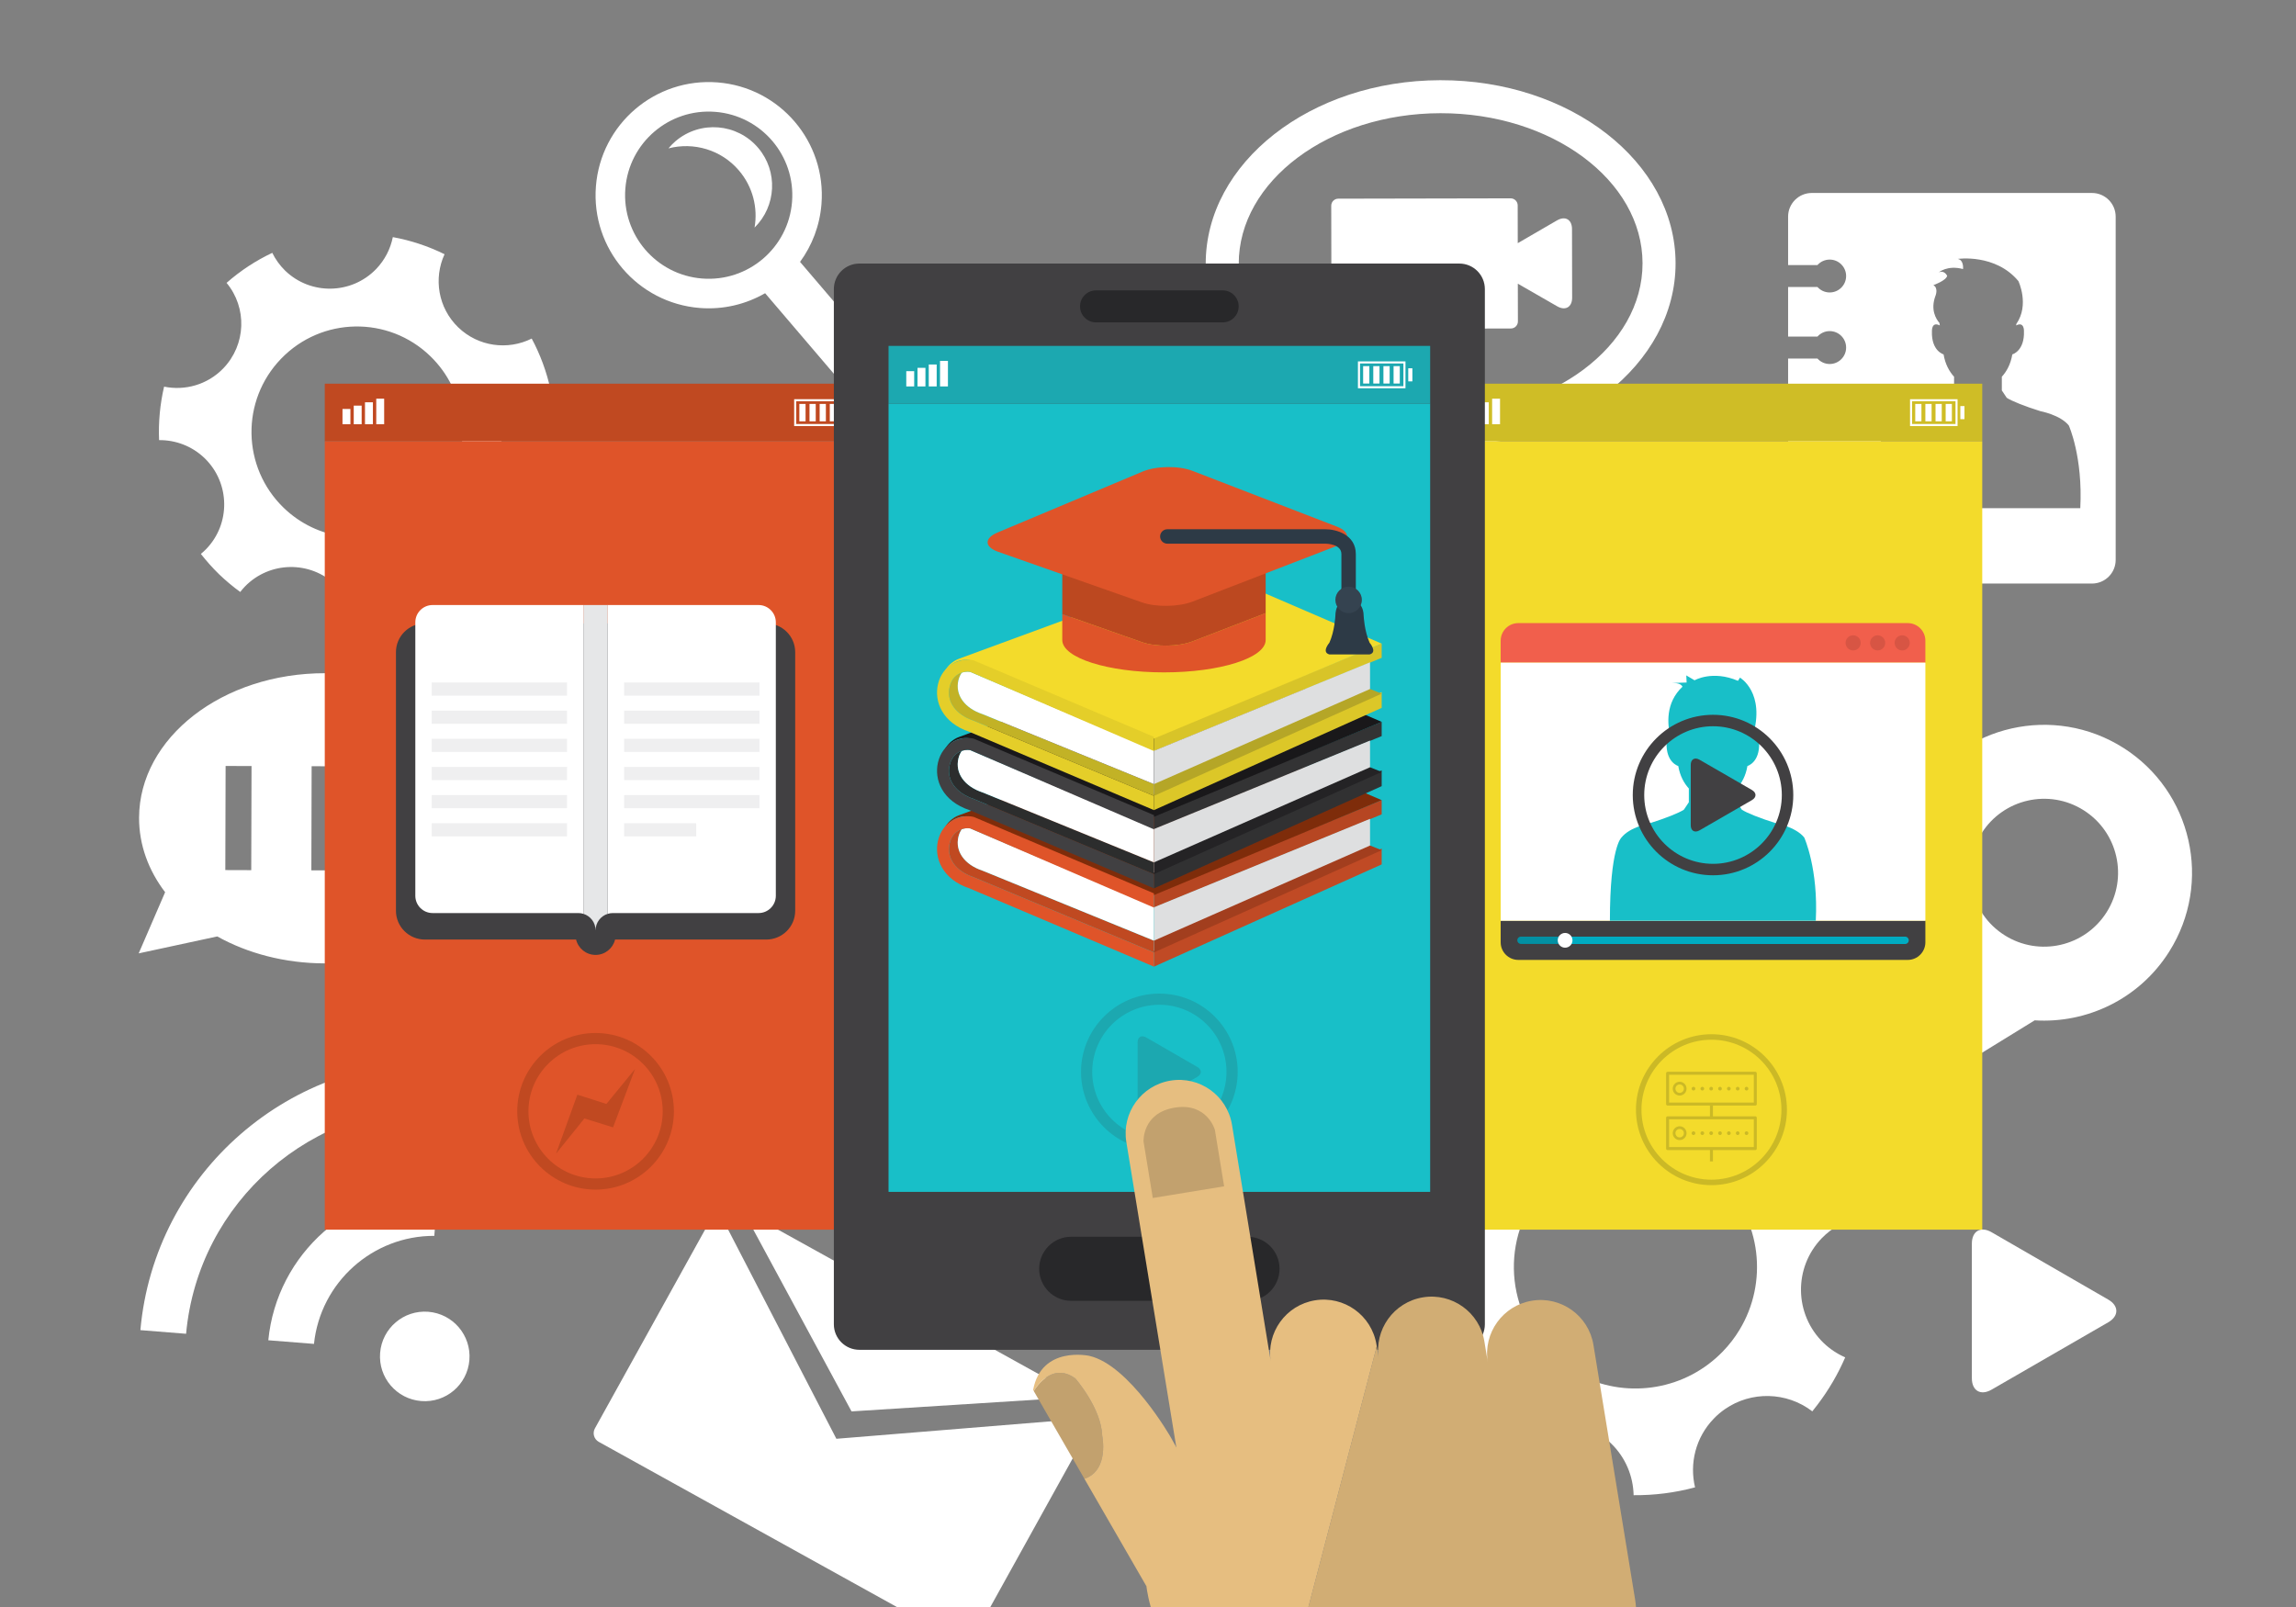 <?xml version="1.0" encoding="UTF-8" standalone="no"?>
<svg
   xmlns:dc="http://purl.org/dc/elements/1.1/"
   xmlns:cc="http://creativecommons.org/ns#"
   xmlns:rdf="http://www.w3.org/1999/02/22-rdf-syntax-ns#"
   xmlns:svg="http://www.w3.org/2000/svg"
   xmlns="http://www.w3.org/2000/svg"
   viewBox="0 0 1866.653 1306.667"
   height="1306.667"
   width="1866.653"
   xml:space="preserve"
   id="svg2"
   version="1.1"><rect x="0" y="0" width="1866.653" height="1306.667" fill="#808080" stroke="none"/><defs
     id="defs6" /><g
     transform="matrix(1.333,0,0,-1.333,0,1306.667)"
     id="g10"><g
       transform="scale(0.1)"
       id="g12"><path
         id="path14"
         style="fill:transparent;fill-opacity:1;fill-rule:nonzero;stroke:none"
         d="M 13999.9,0 H 0 V 9800 H 13999.9 V 0" /><path
         id="path16"
         style="fill:#ffffff;fill-opacity:1;fill-rule:nonzero;stroke:none"
         d="m 12226.3,4097.57 c -210.7,132.99 -273.5,411.52 -140.5,622.23 132.9,210.59 411.5,273.58 622.1,140.49 210.6,-132.89 273.6,-411.49 140.6,-622.07 -132.9,-210.71 -411.5,-273.64 -622.2,-140.65 z m 722.4,1144.23 c -421.3,265.92 -978.5,139.95 -1244.3,-281.27 -182.4,-288.91 -180.6,-641.88 -25.4,-920.81 l -105.1,-975.61 835.6,514.44 c 318.5,-20.1 638,129.95 820.4,418.91 266,421.23 140,978.29 -281.2,1244.34" /><path
         id="path18"
         style="fill:#ffffff;fill-opacity:1;fill-rule:nonzero;stroke:none"
         d="m 2581.96,4491.8 -158.02,0.34 1.73,635.02 158.09,-0.44 z m -524.92,1.46 -158.05,0.33 1.66,635.06 158.26,-0.51 z m -524.71,1.42 -158.12,0.51 1.8,634.95 158.12,-0.4 z m 452.05,1201.24 c -626.04,1.8 -1134.751,-392.94 -1136.173,-881.75 -0.402,-165.77 57.648,-321.22 158.903,-454.08 l -161.208,-373.07 479.278,103.33 c 184.6,-102.92 410.47,-163.69 654.24,-164.43 626.27,-1.69 1134.92,393.02 1136.24,881.84 1.45,488.94 -505.02,886.4 -1131.28,888.16" /><path
         id="path20"
         style="fill:#ffffff;fill-opacity:1;fill-rule:nonzero;stroke:none"
         d="m 8788.12,7277.66 c -264.54,-0.48 -517.02,61.4 -730.31,178.83 l -66.49,36.63 -297.02,-65.39 94.24,220.96 -71.75,93.35 c -105.53,137.31 -161.42,292.88 -161.72,450.56 -0.82,505.72 550.82,918.19 1229.72,919.35 679.01,1.22 1232.21,-409.08 1233.11,-914.88 0.9,-505.79 -550.78,-918.06 -1229.78,-919.41 z m -3.74,2035.57 c -791.11,-1.32 -1431.75,-503.21 -1430.67,-1121.04 0.45,-209.49 74.64,-405.42 203.4,-572.86 l -201.52,-472.36 605,133.13 c 234.08,-128.72 519.73,-204.27 827.9,-203.66 791.37,1.28 1432.01,503.21 1430.91,1120.97 -1.2,617.83 -643.54,1117.35 -1435.02,1115.82" /><path
         id="path22"
         style="fill:#ffffff;fill-opacity:1;fill-rule:nonzero;stroke:none"
         d="m 9496.14,8458.01 -239.32,-138.8 -0.35,230.56 c -0.06,23.59 -19.33,42.89 -42.96,42.89 l -1051.43,-2.07 c -23.67,0.03 -42.79,-19.26 -42.79,-42.89 l 1.32,-708.2 c 0,-23.57 19.16,-42.89 42.99,-42.8 l 1051.37,2.07 c 23.62,-0.1 42.78,19.19 42.82,42.8 l -0.51,230.44 239.85,-137.77 c 50.28,-29.06 91.55,-5.26 91.41,52.73 l -0.82,418.51 c -0.12,57.99 -41.29,81.72 -91.58,52.53" /><path
         id="path24"
         style="fill:#ffffff;fill-opacity:1;fill-rule:nonzero;stroke:none"
         d="M 6586.31,1281.56 4530.15,2420.95 c 234.93,-434.5 577.48,-1068.55 663.37,-1227.75 l 1392.79,88.36" /><path
         id="path26"
         style="fill:#ffffff;fill-opacity:1;fill-rule:nonzero;stroke:none"
         d="M 6040.23,0.23 6680.04,1154.8 5101.08,1026.16 4373.05,2433.19 3628.27,1089.37 c -15.94,-29.1 -5.5,-65.72 23.53,-81.86 L 5469.75,0.23 h 570.48" /><path
         id="path28"
         style="fill:#ffffff;fill-opacity:1;fill-rule:nonzero;stroke:none"
         d="m 4830.76,8571.81 c -22.18,-280.88 -267.82,-490.44 -548.52,-468.26 -280.9,22.21 -490.4,267.75 -468.22,548.55 22.21,280.74 267.62,490.33 548.52,468.09 280.7,-22.08 490.33,-267.62 468.22,-548.38 z m -1196.18,94.53 c -30.15,-380.02 253.54,-712.4 633.45,-742.48 144.35,-11.39 281.69,22.89 398.43,90.07 l 526.99,-617.43 c 101.09,-93.48 195.05,-15.42 195.05,-15.42 103.83,91.42 24.75,198.6 24.75,198.6 l -533.73,625.29 c 73.04,99.83 120.21,220.42 130.69,352.66 29.98,379.89 -253.71,712.23 -633.5,742.14 -379.92,29.98 -712.27,-253.64 -742.13,-633.43" /><path
         id="path30"
         style="fill:#ffffff;fill-opacity:1;fill-rule:nonzero;stroke:none"
         d="m 4623.88,8900.76 c -128.01,150.35 -353.65,168.46 -504,40.45 -15.87,-13.49 -29.9,-28.31 -42.82,-43.78 152.55,39.55 321.05,-7.28 430.03,-135.26 85.12,-99.93 115.74,-227.9 95.02,-347.84 132.68,130.25 144.22,342.65 21.77,486.43" /><path
         id="path32"
         style="fill:#ffffff;fill-opacity:1;fill-rule:nonzero;stroke:none"
         d="m 10507.5,1558.64 c -56.2,-58.05 -119.7,-104.89 -187.6,-140.69 -275.7,-145.07 -624.54,-105.22 -860.86,123.46 -294.25,284.88 -302.07,753.81 -17.49,1048.14 284.91,294.81 754.25,302.68 1048.55,17.77 253.8,-245.57 294.7,-628.37 118.5,-917.8 -28.1,-46.38 -61.8,-90.32 -101.1,-130.88 z m 603.9,691.34 c 63.2,65.08 141,107.02 222.9,126.18 -27.1,122.58 -70.7,242.08 -131.4,354.8 -166.7,-83.5 -374.7,-58.06 -516.7,79.07 -141.6,137.13 -174.1,344.25 -95.9,513.9 -116.1,57.27 -238.6,97.42 -363.6,120.27 -16.4,-81.72 -55.2,-159.75 -117.7,-224.83 -173.67,-179.1 -459.93,-184.12 -639.41,-10.74 -38.25,37.54 -68.1,79.59 -90.37,125.02 -114.06,-53.81 -222.25,-124.03 -321.26,-211.11 145.23,-174.9 137.95,-433.98 -23.43,-601.42 -111.45,-115.29 -269.43,-158.01 -415.86,-128.21 -28.72,-123.5 -40.5,-250.21 -35.2,-375.95 114.99,1.16 230.79,-40.91 320.2,-127.1 179.18,-173.61 184.23,-460.21 10.45,-639.32 -11.87,-12.27 -24.34,-23.25 -36.96,-33.57 39.28,-50.19 82.4,-98.43 128.79,-143.85 47.54,-45.37 96.57,-86.39 148.11,-123.831 9.97,12.863 20.59,25.531 32.25,37.731 174.06,179.59 459.92,184 639.64,10.859 89.25,-86.539 135.03,-200.918 137.59,-315.84 126.06,-1.039 252.06,14.801 374.66,47.883 -34.7,145.039 3,304.418 114.7,419.568 20.9,21.88 43.7,41.03 67.8,57.65 159.8,110.74 376.1,106.64 532.7,-13.63 11.2,13.63 21.9,27.53 32.5,41.64 68.4,90.16 124.4,186.53 168.1,287.61 -47.5,20.76 -92.4,50.19 -131.8,87.9 -179.8,173.58 -184.2,459.88 -10.8,639.32" /><path
         id="path34"
         style="fill:#ffffff;fill-opacity:1;fill-rule:nonzero;stroke:none"
         d="m 2639.5,6720.19 c -48.76,-50.36 -103.93,-91.02 -162.8,-122.08 -239.2,-125.84 -541.83,-91.28 -746.88,107.15 -255.27,247.13 -262.06,653.98 -15.16,909.32 247.17,255.81 654.35,262.63 909.72,15.46 220.21,-213.09 255.64,-545.19 102.78,-796.29 -24.35,-40.25 -53.58,-78.37 -87.66,-113.56 z m 523.9,599.78 c 54.9,56.49 122.32,92.88 193.39,109.49 -23.5,106.38 -61.38,210.01 -113.97,307.8 -144.63,-72.43 -325.12,-50.32 -448.31,68.63 -122.9,118.96 -151.04,298.68 -83.19,445.84 -100.78,49.72 -207.01,84.54 -315.49,104.37 -14.24,-70.93 -47.91,-138.61 -102.1,-195.04 -150.69,-155.41 -399.05,-159.78 -554.76,-9.36 -33.16,32.59 -59.07,69.04 -78.4,108.48 -98.94,-46.69 -192.81,-107.6 -278.73,-183.15 126.01,-151.78 119.7,-376.53 -20.31,-521.8 -96.71,-100.02 -233.77,-137.09 -360.8,-111.22 -24.917,-107.15 -35.128,-217.09 -30.55,-326.2 99.76,1.01 200.24,-35.48 277.82,-110.24 155.44,-150.66 159.81,-399.28 9.05,-554.69 -10.3,-10.65 -21.12,-20.18 -32.07,-29.13 34.07,-43.54 71.51,-85.39 111.76,-124.79 41.23,-39.37 83.76,-74.94 128.48,-107.42 8.65,11.12 17.88,22.14 27.98,32.72 151.03,155.82 399.04,159.61 554.96,9.43 77.41,-75.11 117.12,-174.33 119.36,-274.02 109.33,-0.92 218.71,12.82 325.09,41.54 -30.11,125.83 2.57,264.11 99.45,364.01 18.18,18.99 37.95,35.61 58.87,49.99 138.62,96.09 326.28,92.56 462.15,-11.81 9.66,11.81 18.96,23.88 28.18,36.15 59.37,78.19 107.9,161.82 145.84,249.5 -41.23,18.01 -80.13,43.54 -114.3,76.27 -155.99,150.59 -159.82,399.01 -9.4,554.65" /><path
         id="path36"
         style="fill:#ffffff;fill-opacity:1;fill-rule:nonzero;stroke:none"
         d="m 1636.43,1627.14 278.54,-22.18 c 39.36,376.5 359.26,660.52 733.86,659 l 22.14,279.54 c -528.34,12.65 -982.93,-386.29 -1034.54,-916.36" /><path
         id="path38"
         style="fill:#ffffff;fill-opacity:1;fill-rule:nonzero;stroke:none"
         d="m 856.176,1688.92 278.804,-22.25 c 73.78,806.82 770.76,1412.63 1575.77,1378.28 l 21.94,279.08 C 1774.1,3370.52 942.07,2649.16 856.176,1688.92" /><path
         id="path40"
         style="fill:#ffffff;fill-opacity:1;fill-rule:nonzero;stroke:none"
         d="m 2612.21,1800.89 c 150.35,-12.07 262.52,-143.51 250.69,-293.97 -11.9,-150.38 -143.37,-262.65 -293.83,-250.58 -150.39,11.93 -262.59,143.33 -250.72,293.72 11.97,150.35 143.5,262.73 293.86,250.83" /><path
         id="path42"
         style="fill:#ffffff;fill-opacity:1;fill-rule:nonzero;stroke:none"
         d="m 12687.7,6702.79 v -0.24 h -1248.2 v 0.24 c 0,446.24 69.9,504.06 69.9,504.06 50.8,64.53 173.9,87.69 173.9,87.69 92.5,28.89 176.3,62.13 204.8,81.55 l 29.9,44.86 v 83.35 0 c -29.1,32.12 -53.9,76.2 -64,136.45 0,0 -75.4,20.29 -71.1,141.91 0,0 -2.8,60.81 48,34.69 0,0 -1,5.53 -2.3,15.16 -22.7,26.62 -54.3,81.69 -25.1,162.87 0,0 21.6,48.49 -11.7,67.82 0,0 77.5,27.2 84,56.63 0,0 -16.8,37.53 -51.6,20.72 0,0 51.6,46.48 148.4,20.71 0,0 6.3,55.48 -32.3,61.86 0,0 229.6,33.63 370.1,-135.41 0,0 68.6,-144.25 -12.6,-261.1 -0.9,-5.87 -1.5,-9.26 -1.5,-9.26 50.8,26.12 47.8,-34.69 47.8,-34.69 4.4,-121.62 -70.9,-141.91 -70.9,-141.91 -10.1,-60.25 -34.9,-104.33 -64.1,-136.45 h 0.1 v -83.35 l 29.8,-44.86 c 28.5,-19.42 112.4,-52.66 204.9,-81.55 0,0 123.1,-23.16 173.9,-87.69 0,0 86.2,-190.5 69.9,-504.06 z m 71.4,1922.56 H 11050 c -79.6,0 -144.3,-64.63 -144.3,-144.52 v -295.25 h 179 c 18.4,20.47 44.9,33.46 74.6,33.46 55.4,0 100.3,-44.92 100.3,-100.3 0,-55.23 -44.9,-100.23 -100.3,-100.23 -29.7,0 -56.2,12.88 -74.6,33.5 h -179 v -302.68 h 179 c 18.4,20.42 44.9,33.47 74.6,33.47 55.4,0 100.3,-44.93 100.3,-100.47 0,-55.34 -44.9,-100.24 -100.3,-100.24 -29.7,0 -56.2,12.89 -74.6,33.4 h -179 v -302.5 h 179 c 18.4,20.45 44.9,33.36 74.6,33.36 55.4,0 100.3,-44.83 100.3,-100.33 0,-55.41 -44.9,-100.24 -100.3,-100.24 -29.7,0 -56.2,12.98 -74.6,33.4 h -179 v -302.54 h 179 c 18.4,20.35 44.9,33.37 74.6,33.37 55.4,0 100.3,-44.96 100.3,-100.23 0,-55.52 -44.9,-100.44 -100.3,-100.44 -29.7,0 -56.2,13.01 -74.6,33.5 h -179 V 6387.2 c 0,-79.69 64.7,-144.32 144.3,-144.32 h 1709.1 c 79.8,0 144.5,64.63 144.5,144.32 v 2093.63 c 0,79.89 -64.7,144.52 -144.5,144.52" /><path
         id="path44"
         style="fill:#c04921;fill-opacity:1;fill-rule:nonzero;stroke:none"
         d="M 5284.09,7462.02 H 1980.78 v -351.84 h 3303.31 v 351.84" /><path
         id="path46"
         style="fill:#df5429;fill-opacity:1;fill-rule:nonzero;stroke:none"
         d="M 1980.78,7110.18 V 2301.77 H 5284.09 V 7110.18 H 1980.78" /><path
         id="path48"
         style="fill:#ffffff;fill-opacity:1;fill-rule:nonzero;stroke:none"
         d="m 2343,7214.72 h -48.22 v 155.81 H 2343 v -155.81" /><path
         id="path50"
         style="fill:#ffffff;fill-opacity:1;fill-rule:nonzero;stroke:none"
         d="m 2274.33,7214.72 h -48.22 v 133.81 h 48.22 v -133.81" /><path
         id="path52"
         style="fill:#ffffff;fill-opacity:1;fill-rule:nonzero;stroke:none"
         d="m 2205.73,7214.72 h -48.25 v 113.46 h 48.25 v -113.46" /><path
         id="path54"
         style="fill:#ffffff;fill-opacity:1;fill-rule:nonzero;stroke:none"
         d="m 2137.14,7214.72 h -48.26 v 93.12 h 48.26 v -93.12" /><path
         id="path56"
         style="fill:#ffffff;fill-opacity:1;fill-rule:nonzero;stroke:none"
         d="m 4856.29,7216.11 h 264.7 v 138.75 h -264.7 z m 277.31,-12.55 h -289.99 v 163.92 h 289.99 v -163.92" /><path
         id="path58"
         style="fill:#ffffff;fill-opacity:1;fill-rule:nonzero;stroke:none"
         d="m 5175.65,7245.58 h -25.23 v 79.88 h 25.23 v -79.88" /><path
         id="path60"
         style="fill:#ffffff;fill-opacity:1;fill-rule:nonzero;stroke:none"
         d="m 4913.23,7232.45 h -37.92 v 106.1 h 37.92 v -106.1" /><path
         id="path62"
         style="fill:#ffffff;fill-opacity:1;fill-rule:nonzero;stroke:none"
         d="m 4975.18,7232.45 h -37.98 v 106.1 h 37.98 v -106.1" /><path
         id="path64"
         style="fill:#ffffff;fill-opacity:1;fill-rule:nonzero;stroke:none"
         d="m 5037.03,7232.45 h -37.91 v 106.1 h 37.91 v -106.1" /><path
         id="path66"
         style="fill:#ffffff;fill-opacity:1;fill-rule:nonzero;stroke:none"
         d="m 5098.88,7232.45 h -37.91 v 106.1 h 37.91 v -106.1" /><path
         id="path68"
         style="fill:#c04921;fill-opacity:1;fill-rule:nonzero;stroke:none"
         d="m 3632.47,3433.18 c -225.8,0 -409.49,-183.72 -409.49,-409.49 0,-225.76 183.69,-409.49 409.49,-409.49 225.77,0 409.42,183.73 409.42,409.49 0,225.77 -183.65,409.49 -409.42,409.49 z m 0,-887.16 c -263.48,0 -477.78,214.27 -477.78,477.67 0,263.48 214.3,477.72 477.78,477.72 263.34,0 477.71,-214.24 477.71,-477.72 0,-263.4 -214.37,-477.67 -477.71,-477.67" /><path
         id="path70"
         style="fill:#c04921;fill-opacity:1;fill-rule:nonzero;stroke:none"
         d="m 3391.45,2765.63 129.93,359.59 177.12,-56.56 174.76,213.46 -134.14,-356.36 -174.81,54.26 -172.86,-214.39" /><path
         id="path72"
         style="fill:#414042;fill-opacity:1;fill-rule:nonzero;stroke:none"
         d="M 4673.18,5999.85 H 2591.66 c -97.56,0 -176.7,-78.54 -176.7,-175.31 V 4246.67 c 0,-96.78 79.14,-175.31 176.7,-175.31 h 921.92 c 12.92,-53.72 61.14,-93.72 118.86,-93.72 57.71,0 105.96,40 118.85,93.72 h 921.89 c 97.63,0 176.74,78.53 176.74,175.31 v 1577.87 c 0,96.77 -79.11,175.31 -176.74,175.31" /><path
         id="path74"
         style="fill:#ffffff;fill-opacity:1;fill-rule:nonzero;stroke:none"
         d="m 2638.42,6111.88 c -58.19,0 -105.36,-47.16 -105.36,-105.38 V 4338.32 c 0,-58.15 47.17,-105.35 105.36,-105.35 h 888.66 c 10.82,0 21.26,-1.62 31.06,-4.68 v 1883.59 h -919.72" /><path
         id="path76"
         style="fill:#ffffff;fill-opacity:1;fill-rule:nonzero;stroke:none"
         d="M 4626.48,6111.88 H 3706.7 V 4228.29 c 9.87,3.06 20.28,4.68 31.13,4.68 h 888.65 c 58.16,0 105.33,47.2 105.33,105.35 V 6006.5 c 0,58.22 -47.17,105.38 -105.33,105.38" /><path
         id="path78"
         style="fill:#e6e7e8;fill-opacity:1;fill-rule:nonzero;stroke:none"
         d="M 3558.14,6111.88 V 4228.29 c 43.07,-13.29 74.3,-53.31 74.3,-100.71 0,47.4 31.26,87.42 74.26,100.71 v 1883.59 h -148.56" /><path
         id="path80"
         style="fill:#efeff0;fill-opacity:1;fill-rule:nonzero;stroke:none"
         d="m 3458.38,5559.06 h -825.49 v 80.33 h 825.49 v -80.33" /><path
         id="path82"
         style="fill:#efeff0;fill-opacity:1;fill-rule:nonzero;stroke:none"
         d="m 3458.38,5387.41 h -825.49 v 80.33 h 825.49 v -80.33" /><path
         id="path84"
         style="fill:#efeff0;fill-opacity:1;fill-rule:nonzero;stroke:none"
         d="m 3458.38,5215.73 h -825.49 v 80.36 h 825.49 v -80.36" /><path
         id="path86"
         style="fill:#efeff0;fill-opacity:1;fill-rule:nonzero;stroke:none"
         d="m 3458.38,5044.08 h -825.49 v 80.29 h 825.49 v -80.29" /><path
         id="path88"
         style="fill:#efeff0;fill-opacity:1;fill-rule:nonzero;stroke:none"
         d="m 3458.38,4872.39 h -825.49 v 80.34 h 825.49 v -80.34" /><path
         id="path90"
         style="fill:#efeff0;fill-opacity:1;fill-rule:nonzero;stroke:none"
         d="m 3458.38,4700.71 h -825.49 v 80.36 h 825.49 v -80.36" /><path
         id="path92"
         style="fill:#efeff0;fill-opacity:1;fill-rule:nonzero;stroke:none"
         d="m 4632.02,5559.06 h -825.46 v 80.33 h 825.46 v -80.33" /><path
         id="path94"
         style="fill:#efeff0;fill-opacity:1;fill-rule:nonzero;stroke:none"
         d="m 4632.02,5387.41 h -825.46 v 80.33 h 825.46 v -80.33" /><path
         id="path96"
         style="fill:#efeff0;fill-opacity:1;fill-rule:nonzero;stroke:none"
         d="m 4632.02,5215.73 h -825.46 v 80.36 h 825.46 v -80.36" /><path
         id="path98"
         style="fill:#efeff0;fill-opacity:1;fill-rule:nonzero;stroke:none"
         d="m 4632.02,5044.08 h -825.46 v 80.29 h 825.46 v -80.29" /><path
         id="path100"
         style="fill:#efeff0;fill-opacity:1;fill-rule:nonzero;stroke:none"
         d="m 4632.02,4872.39 h -825.46 v 80.34 h 825.46 v -80.34" /><path
         id="path102"
         style="fill:#efeff0;fill-opacity:1;fill-rule:nonzero;stroke:none"
         d="m 4246.06,4700.71 h -439.5 v 80.36 h 439.5 v -80.36" /><path
         id="path104"
         style="fill:#ffffff;fill-opacity:1;fill-rule:nonzero;stroke:none"
         d="m 12026.5,2216.78 c 0,76.37 54,107.57 120.1,69.38 l 711.5,-410.85 c 66.1,-38.1 66.1,-100.56 0,-138.75 l -711.5,-410.78 c -66.1,-38.11 -120.1,-6.84 -120.1,69.39 v 821.61" /><path
         id="path106"
         style="fill:#cfbd26;fill-opacity:1;fill-rule:nonzero;stroke:none"
         d="M 12089.8,7462.02 H 8786.52 v -351.84 h 3303.28 v 351.84" /><path
         id="path108"
         style="fill:#f3db2b;fill-opacity:1;fill-rule:nonzero;stroke:none"
         d="M 8786.52,7110.18 V 2301.77 H 12089.8 V 7110.18 H 8786.52" /><path
         id="path110"
         style="fill:#ffffff;fill-opacity:1;fill-rule:nonzero;stroke:none"
         d="m 9148.74,7214.72 h -48.21 v 155.81 h 48.21 v -155.81" /><path
         id="path112"
         style="fill:#ffffff;fill-opacity:1;fill-rule:nonzero;stroke:none"
         d="m 9080.07,7214.72 h -48.21 v 133.81 h 48.21 v -133.81" /><path
         id="path114"
         style="fill:#ffffff;fill-opacity:1;fill-rule:nonzero;stroke:none"
         d="m 9011.47,7214.72 h -48.26 v 113.46 h 48.26 v -113.46" /><path
         id="path116"
         style="fill:#ffffff;fill-opacity:1;fill-rule:nonzero;stroke:none"
         d="m 8942.87,7214.72 h -48.24 v 93.12 h 48.24 v -93.12" /><path
         id="path118"
         style="fill:#ffffff;fill-opacity:1;fill-rule:nonzero;stroke:none"
         d="m 11662,7216.11 h 264.7 v 138.75 H 11662 Z m 277.3,-12.55 h -289.9 v 163.92 h 289.9 v -163.92" /><path
         id="path120"
         style="fill:#ffffff;fill-opacity:1;fill-rule:nonzero;stroke:none"
         d="m 11981.4,7245.58 h -25.2 v 79.88 h 25.2 v -79.88" /><path
         id="path122"
         style="fill:#ffffff;fill-opacity:1;fill-rule:nonzero;stroke:none"
         d="m 11719,7232.45 h -37.9 v 106.1 h 37.9 v -106.1" /><path
         id="path124"
         style="fill:#ffffff;fill-opacity:1;fill-rule:nonzero;stroke:none"
         d="m 11780.9,7232.45 h -38 v 106.1 h 38 v -106.1" /><path
         id="path126"
         style="fill:#ffffff;fill-opacity:1;fill-rule:nonzero;stroke:none"
         d="m 11842.8,7232.45 h -37.9 v 106.1 h 37.9 v -106.1" /><path
         id="path128"
         style="fill:#ffffff;fill-opacity:1;fill-rule:nonzero;stroke:none"
         d="m 11904.6,7232.45 h -37.9 v 106.1 h 37.9 v -106.1" /><path
         id="path130"
         style="fill:#cbb926;fill-opacity:1;fill-rule:nonzero;stroke:none"
         d="m 10438.2,3460.38 c -235.3,0 -426.8,-191.49 -426.8,-426.85 0,-235.37 191.5,-426.86 426.8,-426.86 235.3,0 426.8,191.49 426.8,426.86 0,235.36 -191.5,426.85 -426.8,426.85 z m 0,-887.18 c -253.9,0 -460.42,206.52 -460.42,460.33 0,253.84 206.52,460.36 460.42,460.36 253.9,0 460.4,-206.52 460.4,-460.36 0,-253.81 -206.5,-460.33 -460.4,-460.33" /><path
         id="path132"
         style="fill:#cbb926;fill-opacity:1;fill-rule:nonzero;stroke:none"
         d="m 10429,2797.82 v -79.69 h 18.3 v 79.69 h -18.3" /><path
         id="path134"
         style="fill:#cbb926;fill-opacity:1;fill-rule:nonzero;stroke:none"
         d="m 10429,3061.77 v -75.88 h 18.3 v 75.88 h -18.3" /><path
         id="path136"
         style="fill:#cbb926;fill-opacity:1;fill-rule:nonzero;stroke:none"
         d="m 10179.7,3077.1 h 517 v 169.47 h -517 z m 526.1,-18.27 h -535.2 c -4.9,0 -9.1,4.06 -9.1,9.11 v 187.69 c 0,4.99 4.2,9.16 9.1,9.16 h 535.2 c 4.9,0 9,-4.17 9,-9.16 v -187.69 c 0,-5.05 -4.1,-9.11 -9,-9.11" /><path
         id="path138"
         style="fill:#cbb926;fill-opacity:1;fill-rule:nonzero;stroke:none"
         d="m 10179.7,2805.49 h 517 v 169.55 h -517 z m 526.1,-18.18 h -535.2 c -4.9,0 -9.1,4.08 -9.1,9.03 v 187.71 c 0,5.13 4.2,9.15 9.1,9.15 h 535.2 c 4.9,0 9,-4.02 9,-9.15 v -187.71 c 0,-4.95 -4.1,-9.03 -9,-9.03" /><path
         id="path140"
         style="fill:#cbb926;fill-opacity:1;fill-rule:nonzero;stroke:none"
         d="m 10339.9,3161.81 c 0,-6.24 -4.9,-11.33 -11.2,-11.33 -6.4,0 -11.4,5.09 -11.4,11.33 0,6.24 5,11.35 11.4,11.35 6.3,0 11.2,-5.11 11.2,-11.35" /><path
         id="path142"
         style="fill:#cbb926;fill-opacity:1;fill-rule:nonzero;stroke:none"
         d="m 10393.8,3161.81 c 0,-6.24 -5,-11.33 -11.3,-11.33 -6.1,0 -11.3,5.09 -11.3,11.33 0,6.24 5.2,11.35 11.3,11.35 6.3,0 11.3,-5.11 11.3,-11.35" /><path
         id="path144"
         style="fill:#cbb926;fill-opacity:1;fill-rule:nonzero;stroke:none"
         d="m 10447.8,3161.81 c 0,-6.24 -5.1,-11.33 -11.3,-11.33 -6.4,0 -11.4,5.09 -11.4,11.33 0,6.24 5,11.35 11.4,11.35 6.2,0 11.3,-5.11 11.3,-11.35" /><path
         id="path146"
         style="fill:#cbb926;fill-opacity:1;fill-rule:nonzero;stroke:none"
         d="m 10501.6,3161.81 c 0,-6.24 -4.9,-11.33 -11.2,-11.33 -6.3,0 -11.4,5.09 -11.4,11.33 0,6.24 5.1,11.35 11.4,11.35 6.3,0 11.2,-5.11 11.2,-11.35" /><path
         id="path148"
         style="fill:#cbb926;fill-opacity:1;fill-rule:nonzero;stroke:none"
         d="m 10555.7,3161.81 c 0,-6.24 -5.1,-11.33 -11.3,-11.33 -6.4,0 -11.4,5.09 -11.4,11.33 0,6.24 5,11.35 11.4,11.35 6.2,0 11.3,-5.11 11.3,-11.35" /><path
         id="path150"
         style="fill:#cbb926;fill-opacity:1;fill-rule:nonzero;stroke:none"
         d="m 10609.5,3161.81 c 0,-6.24 -5,-11.33 -11.3,-11.33 -6.1,0 -11.2,5.09 -11.2,11.33 0,6.24 5.1,11.35 11.2,11.35 6.3,0 11.3,-5.11 11.3,-11.35" /><path
         id="path152"
         style="fill:#cbb926;fill-opacity:1;fill-rule:nonzero;stroke:none"
         d="m 10663.4,3161.81 c 0,-6.24 -5,-11.33 -11.2,-11.33 -6.3,0 -11.3,5.09 -11.3,11.33 0,6.24 5,11.35 11.3,11.35 6.2,0 11.2,-5.11 11.2,-11.35" /><path
         id="path154"
         style="fill:#cbb926;fill-opacity:1;fill-rule:nonzero;stroke:none"
         d="m 10339.9,2890.32 c 0,-6.33 -4.9,-11.38 -11.2,-11.38 -6.4,0 -11.4,5.05 -11.4,11.38 0,6.18 5,11.2 11.4,11.2 6.3,0 11.2,-5.02 11.2,-11.2" /><path
         id="path156"
         style="fill:#cbb926;fill-opacity:1;fill-rule:nonzero;stroke:none"
         d="m 10393.8,2890.32 c 0,-6.33 -5,-11.38 -11.3,-11.38 -6.1,0 -11.3,5.05 -11.3,11.38 0,6.18 5.2,11.2 11.3,11.2 6.3,0 11.3,-5.02 11.3,-11.2" /><path
         id="path158"
         style="fill:#cbb926;fill-opacity:1;fill-rule:nonzero;stroke:none"
         d="m 10447.8,2890.32 c 0,-6.33 -5.1,-11.38 -11.3,-11.38 -6.4,0 -11.4,5.05 -11.4,11.38 0,6.18 5,11.2 11.4,11.2 6.2,0 11.3,-5.02 11.3,-11.2" /><path
         id="path160"
         style="fill:#cbb926;fill-opacity:1;fill-rule:nonzero;stroke:none"
         d="m 10501.6,2890.32 c 0,-6.33 -4.9,-11.38 -11.2,-11.38 -6.3,0 -11.4,5.05 -11.4,11.38 0,6.18 5.1,11.2 11.4,11.2 6.3,0 11.2,-5.02 11.2,-11.2" /><path
         id="path162"
         style="fill:#cbb926;fill-opacity:1;fill-rule:nonzero;stroke:none"
         d="m 10555.7,2890.32 c 0,-6.33 -5.1,-11.38 -11.3,-11.38 -6.4,0 -11.4,5.05 -11.4,11.38 0,6.18 5,11.2 11.4,11.2 6.2,0 11.3,-5.02 11.3,-11.2" /><path
         id="path164"
         style="fill:#cbb926;fill-opacity:1;fill-rule:nonzero;stroke:none"
         d="m 10609.5,2890.32 c 0,-6.33 -5,-11.38 -11.3,-11.38 -6.1,0 -11.2,5.05 -11.2,11.38 0,6.18 5.1,11.2 11.2,11.2 6.3,0 11.3,-5.02 11.3,-11.2" /><path
         id="path166"
         style="fill:#cbb926;fill-opacity:1;fill-rule:nonzero;stroke:none"
         d="m 10663.4,2890.32 c 0,-6.33 -5,-11.38 -11.2,-11.38 -6.3,0 -11.3,5.05 -11.3,11.38 0,6.18 5,11.2 11.3,11.2 6.2,0 11.2,-5.02 11.2,-11.2" /><path
         id="path168"
         style="fill:#cbb926;fill-opacity:1;fill-rule:nonzero;stroke:none"
         d="m 10244.2,3187.61 c 14.4,0 25.8,-11.62 25.8,-25.8 0,-14.17 -11.4,-25.78 -25.8,-25.78 -14.1,0 -25.6,11.61 -25.6,25.78 0,14.18 11.5,25.8 25.6,25.8 z m 0,-67.92 c 23.4,0 42.2,18.85 42.2,42.12 0,23.33 -18.8,42.17 -42.2,42.17 -23.2,0 -42.1,-18.84 -42.1,-42.17 0,-23.27 18.9,-42.12 42.1,-42.12" /><path
         id="path170"
         style="fill:#cbb926;fill-opacity:1;fill-rule:nonzero;stroke:none"
         d="m 10244.2,2864.49 c -14.1,0 -25.6,11.53 -25.6,25.83 0,14.11 11.5,25.64 25.6,25.64 14.4,0 25.8,-11.53 25.8,-25.64 0,-14.3 -11.4,-25.83 -25.8,-25.83 z m 0,67.95 c -23.2,0 -42.1,-18.89 -42.1,-42.12 0,-23.33 18.9,-42.18 42.1,-42.18 23.4,0 42.2,18.85 42.2,42.18 0,23.23 -18.8,42.12 -42.2,42.12" /><path
         id="path172"
         style="fill:#414042;fill-opacity:1;fill-rule:nonzero;stroke:none"
         d="m 9152.64,4054.43 c 0,-58.96 48.25,-107.18 107.22,-107.18 h 2375.94 c 58.9,0 107.1,48.22 107.1,107.18 v 131.74 H 9152.64 v -131.74" /><path
         id="path174"
         style="fill:#f15f4c;fill-opacity:1;fill-rule:nonzero;stroke:none"
         d="m 11742.9,5894.42 c 0,58.97 -48.2,107.19 -107.1,107.19 H 9259.86 c -58.97,0 -107.22,-48.22 -107.22,-107.19 v -133.97 h 2590.26 v 133.97" /><path
         id="path176"
         style="fill:#ffffff;fill-opacity:1;fill-rule:nonzero;stroke:none"
         d="M 9152.64,5760.45 V 4186.17 H 11742.9 V 5760.45 H 9152.64" /><path
         id="path178"
         style="fill:#18bfc8;fill-opacity:1;fill-rule:nonzero;stroke:none"
         d="m 10681,5307.75 c 0,0 0.2,1.63 0.7,4.69 0.1,-1.46 0.2,-2.85 0.2,-4.21 -0.2,-0.16 -0.6,-0.27 -0.9,-0.48 z m 323.4,-614.36 c -51.1,65.04 -175.1,88.26 -175.1,88.26 -93,29.27 -177.4,62.5 -206,82.1 l -30,45.1 v 83.82 l -0.1,0.07 c 29.3,32.39 54.3,76.77 64.4,137.26 0,0 75.8,20.42 71.5,142.83 0,0 2.5,53.64 -39.1,38.86 79.7,265.88 -77.7,357.34 -77.7,357.34 l -12.3,-19.4 c -156.1,66.67 -264.7,3.16 -264.7,3.16 l -50.5,29.87 2,-43.4 c 0,0 -120.7,-3.53 -76.7,-3.43 44.1,0.1 51.4,-22.28 51.4,-22.28 -104.7,-97.86 -91.5,-229.9 -74.6,-299.48 -24.2,-3.26 -22.4,-41.24 -22.4,-41.24 -4.4,-122.41 71.4,-142.83 71.4,-142.83 10.1,-60.56 35.1,-104.87 64.5,-137.26 l -0.1,-0.07 v -83.82 l -30.1,-45.1 c -28.6,-19.6 -113,-52.83 -206,-82.1 0,0 -123.91,-23.22 -175.05,-88.26 0,0 -70.25,-58.13 -70.25,-506.98 v -0.24 h 1255.7 v 0.24 c 16.4,315.46 -70.2,506.98 -70.2,506.98" /><path
         id="path180"
         style="fill:#414042;fill-opacity:1;fill-rule:nonzero;stroke:none"
         d="m 10447.8,5372.46 c -231.4,0 -419.6,-188.27 -419.6,-419.6 0,-231.4 188.2,-419.59 419.6,-419.59 231.3,0 419.6,188.19 419.6,419.59 0,231.33 -188.3,419.6 -419.6,419.6 z m 0,-909.11 c -269.9,0 -489.51,219.6 -489.51,489.51 0,269.92 219.61,489.45 489.51,489.45 269.9,0 489.5,-219.53 489.5,-489.45 0,-269.91 -219.6,-489.51 -489.5,-489.51" /><path
         id="path182"
         style="fill:#414042;fill-opacity:1;fill-rule:nonzero;stroke:none"
         d="m 10311.9,5137.02 c 0,34.22 24.1,48.22 53.8,31.1 l 319,-184.2 c 29.6,-17.09 29.6,-45.06 0,-62.19 l -319,-184.16 c -29.7,-17.08 -53.8,-3.08 -53.8,31.09 v 368.36" /><path
         id="path184"
         style="fill:#00acc2;fill-opacity:1;fill-rule:nonzero;stroke:none"
         d="M 11619.2,4089.23 H 9548.09 l 0.75,-45.04 h 2070.36 c 12.5,0 22.5,10.08 22.5,22.55 0,12.38 -10,22.49 -22.5,22.49" /><path
         id="path186"
         style="fill:#d75544;fill-opacity:1;fill-rule:nonzero;stroke:none"
         d="m 11348.5,5881.03 c 0,-25.5 -20.7,-46.12 -46.2,-46.12 -25.5,0 -46.1,20.62 -46.1,46.12 0,25.5 20.6,46.15 46.1,46.15 25.5,0 46.2,-20.65 46.2,-46.15" /><path
         id="path188"
         style="fill:#d75544;fill-opacity:1;fill-rule:nonzero;stroke:none"
         d="m 11498,5881.03 c 0,-25.5 -20.6,-46.12 -46.1,-46.12 -25.5,0 -46.2,20.62 -46.2,46.12 0,25.5 20.7,46.15 46.2,46.15 25.5,0 46.1,-20.65 46.1,-46.15" /><path
         id="path190"
         style="fill:#d75544;fill-opacity:1;fill-rule:nonzero;stroke:none"
         d="m 11647.7,5881.03 c 0,-25.5 -20.7,-46.12 -46.2,-46.12 -25.5,0 -46.1,20.62 -46.1,46.12 0,25.5 20.6,46.15 46.1,46.15 25.5,0 46.2,-20.65 46.2,-46.15" /><path
         id="path192"
         style="fill:#0290a3;fill-opacity:1;fill-rule:nonzero;stroke:none"
         d="m 9276.42,4089.23 c -12.32,0 -22.25,-9.93 -22.25,-22.25 0,-12.24 9.93,-22.24 22.25,-22.24 h 269.22 l -0.73,44.49 h -268.49" /><path
         id="path194"
         style="fill:#ffffff;fill-opacity:1;fill-rule:nonzero;stroke:none"
         d="m 9590.68,4066.74 c 0,-24.91 -20.17,-45.06 -45,-45.06 -24.92,0 -45.06,20.15 -45.06,45.06 0,24.82 20.14,44.97 45.06,44.97 24.83,0 45,-20.15 45,-44.97" /><path
         id="path196"
         style="fill:#414042;fill-opacity:1;fill-rule:nonzero;stroke:none"
         d="m 9056.23,1724.66 c 0,-86.06 -69.75,-155.71 -155.74,-155.71 H 5241.44 c -86.06,0 -155.75,69.65 -155.75,155.71 v 6314.46 c 0,86 69.69,155.71 155.75,155.71 h 3659.05 c 85.99,0 155.74,-69.71 155.74,-155.71 V 1724.66" /><path
         id="path198"
         style="fill:#1ca8b0;fill-opacity:1;fill-rule:nonzero;stroke:none"
         d="M 8722.61,7692.57 H 5419.29 v -351.85 h 3303.32 v 351.85" /><path
         id="path200"
         style="fill:#18bfc8;fill-opacity:1;fill-rule:nonzero;stroke:none"
         d="M 5419.29,7340.72 V 2532.31 H 8722.61 V 7340.72 H 5419.29" /><path
         id="path202"
         style="fill:#28282a;fill-opacity:1;fill-rule:nonzero;stroke:none"
         d="m 7803.96,2063.11 c 0,-107.9 -87.55,-195.49 -195.45,-195.49 H 6533.38 c -107.94,0 -195.42,87.59 -195.42,195.49 v 0 c 0,108.03 87.48,195.48 195.42,195.48 h 1075.13 c 107.9,0 195.45,-87.45 195.45,-195.48 v 0" /><path
         id="path204"
         style="fill:#28282a;fill-opacity:1;fill-rule:nonzero;stroke:none"
         d="m 7554.73,7933.63 c 0,-53.95 -43.74,-97.69 -97.76,-97.69 h -772.08 c -53.98,0 -97.7,43.74 -97.7,97.69 v 0 c 0,53.95 43.72,97.69 97.7,97.69 h 772.08 c 54.02,0 97.76,-43.74 97.76,-97.69 v 0" /><path
         id="path206"
         style="fill:#1ca8b0;fill-opacity:1;fill-rule:nonzero;stroke:none"
         d="m 7070.98,3673.57 c -225.8,0 -409.49,-183.73 -409.49,-409.49 0,-225.77 183.69,-409.49 409.49,-409.49 225.76,0 409.42,183.72 409.42,409.49 0,225.76 -183.66,409.49 -409.42,409.49 z m 0,-887.18 c -263.48,0 -477.78,214.28 -477.78,477.69 0,263.47 214.3,477.72 477.78,477.72 263.34,0 477.71,-214.25 477.71,-477.72 0,-263.41 -214.37,-477.69 -477.71,-477.69" /><path
         id="path208"
         style="fill:#1ca8b0;fill-opacity:1;fill-rule:nonzero;stroke:none"
         d="m 6938.29,3443.87 c 0,33.3 23.67,46.99 52.49,30.34 l 311.39,-179.83 c 28.83,-16.61 28.83,-43.93 0,-60.69 l -311.39,-179.72 c -28.82,-16.65 -52.49,-3.05 -52.49,30.4 v 359.5" /><path
         id="path210"
         style="fill:#ffffff;fill-opacity:1;fill-rule:nonzero;stroke:none"
         d="m 5781.51,7445.26 h -48.22 v 155.82 h 48.22 v -155.82" /><path
         id="path212"
         style="fill:#ffffff;fill-opacity:1;fill-rule:nonzero;stroke:none"
         d="m 5712.84,7445.26 h -48.22 v 133.82 h 48.22 v -133.82" /><path
         id="path214"
         style="fill:#ffffff;fill-opacity:1;fill-rule:nonzero;stroke:none"
         d="m 5644.24,7445.26 h -48.25 v 113.47 h 48.25 v -113.47" /><path
         id="path216"
         style="fill:#ffffff;fill-opacity:1;fill-rule:nonzero;stroke:none"
         d="m 5575.64,7445.26 h -48.25 v 93.12 h 48.25 v -93.12" /><path
         id="path218"
         style="fill:#ffffff;fill-opacity:1;fill-rule:nonzero;stroke:none"
         d="m 8294.79,7446.66 h 264.7 v 138.76 h -264.7 z m 277.32,-12.55 h -289.99 v 163.92 h 289.99 v -163.92" /><path
         id="path220"
         style="fill:#ffffff;fill-opacity:1;fill-rule:nonzero;stroke:none"
         d="m 8614.16,7476.13 h -25.23 v 79.89 h 25.23 v -79.89" /><path
         id="path222"
         style="fill:#ffffff;fill-opacity:1;fill-rule:nonzero;stroke:none"
         d="m 8351.74,7463 h -37.91 v 106.1 h 37.91 V 7463" /><path
         id="path224"
         style="fill:#ffffff;fill-opacity:1;fill-rule:nonzero;stroke:none"
         d="m 8413.68,7463 h -37.97 v 106.1 h 37.97 V 7463" /><path
         id="path226"
         style="fill:#ffffff;fill-opacity:1;fill-rule:nonzero;stroke:none"
         d="m 8475.54,7463 h -37.91 v 106.1 h 37.91 V 7463" /><path
         id="path228"
         style="fill:#ffffff;fill-opacity:1;fill-rule:nonzero;stroke:none"
         d="m 8537.39,7463 h -37.91 v 106.1 h 37.91 V 7463" /><path
         id="path230"
         style="fill:#e6be80;fill-opacity:1;fill-rule:nonzero;stroke:none"
         d="M 7240.83,568.762 6990.65,139.199 c 0,0 4.68,-57 27.8,-139.199 h 961.81 l 416.57,1590.11 -1.79,10.98 c -29.16,178.1 -197.15,298.71 -375,269.61 -177.86,-29.08 -298.55,-196.98 -269.35,-375.13 l -236.75,1445.99 c -29.16,178.06 -196.98,298.5 -374.8,269.45 -178.06,-29.19 -298.74,-196.91 -269.52,-374.9 L 7240.83,568.762" /><path
         id="path232"
         style="fill:#d1ad74;fill-opacity:1;fill-rule:nonzero;stroke:none"
         d="m 7980.26,0 h 1997.52 c -1.18,14.34 -2.23,27.941 -4.61,42.551 l -54.35,332.34 -193.42,1181.639 -6.95,42.36 c -29.15,177.99 -197.05,298.57 -374.96,269.48 -177.86,-29.1 -298.59,-197.08 -269.45,-374.97 l -20.62,126.07 c -29.15,177.82 -196.92,298.54 -374.77,269.46 -177.96,-29.17 -298.49,-196.96 -269.37,-374.98 l -12.45,76.16 L 7980.26,0" /><path
         id="path234"
         style="fill:#c2a16e;fill-opacity:1;fill-rule:nonzero;stroke:none"
         d="m 7248.43,2530.49 217.65,35.66 -56.38,344.18 c 0,0 -46.32,168.33 -245.57,135.71 -199.25,-32.66 -189.59,-206.88 -189.59,-206.88 l 56.32,-344.19 217.57,35.52" /><path
         id="path236"
         style="fill:#c2a16e;fill-opacity:1;fill-rule:nonzero;stroke:none"
         d="m 6722.32,1045.08 c -4.98,167.75 -164.08,349.71 -164.08,349.71 -123.4,88.64 -214.85,-17.12 -253.62,-76.8 l 309.26,-535.869 c 153.3,51.199 108.44,262.959 108.44,262.959" /><path
         id="path238"
         style="fill:#e6be80;fill-opacity:1;fill-rule:nonzero;stroke:none"
         d="m 7419.46,534.98 -278.53,499.59 c 0,0 -252.18,441.97 -497.28,497.41 0,0 -291.62,64.64 -342.55,-207.86 l 3.52,-6.13 c 38.77,59.68 130.22,165.44 253.62,76.8 0,0 159.1,-181.96 164.08,-349.71 0,0 44.86,-211.76 -108.44,-262.959 L 6991.6,127.699 7419.46,534.98" /><path
         id="path240"
         style="fill:#c04921;fill-opacity:1;fill-rule:nonzero;stroke:none"
         d="m 5845.36,4697.76 c 4.61,19.73 12.14,34.73 20.82,46.93 -27.23,-9.02 -61.31,-31.46 -74.36,-87 -20.82,-88.74 37.13,-169.76 147.64,-206.37 l 1098.49,-458.46 v 71.82 L 5993,4491.39 c -110.54,36.62 -168.49,117.66 -147.64,206.37" /><path
         id="path242"
         style="fill:#ffffff;fill-opacity:1;fill-rule:nonzero;stroke:none"
         d="m 5917.22,4749.44 c -4.89,0.88 -10.11,1.28 -15.57,1.28 -5.46,0 -19.29,-0.6 -35.47,-6.03 -8.68,-12.2 -16.21,-27.2 -20.82,-46.93 -20.85,-88.71 37.1,-169.75 147.64,-206.37 l 1044.95,-426.71 v 208.81 l -1120.73,475.95" /><path
         id="path244"
         style="fill:#c04a25;fill-opacity:1;fill-rule:nonzero;stroke:none"
         d="M 8426.98,4626.48 7037.95,4002.89 v -96.82 l 1389.03,623.65 v 96.76" /><path
         id="path246"
         style="fill:#b64622;fill-opacity:1;fill-rule:nonzero;stroke:none"
         d="M 8426.98,4834.96 7037.95,4266.27 v 86.77 l 1389.03,568.66 v -86.74" /><path
         id="path248"
         style="fill:#dedfe0;fill-opacity:1;fill-rule:nonzero;stroke:none"
         d="M 8356.07,4601.19 7037.95,4002.89 V 4268 l 1317.89,539.73 0.23,-206.54" /><path
         id="path250"
         style="fill:#a23e1e;fill-opacity:1;fill-rule:nonzero;stroke:none"
         d="M 8356.07,4644.86 7037.95,4064.68 v -71.82 l 1389.03,623.59 -70.91,28.41" /><path
         id="path252"
         style="fill:#7e2c0a;fill-opacity:1;fill-rule:nonzero;stroke:none"
         d="m 7384.8,5370.66 c -24.81,3.22 -48.45,1.7 -68.89,-1.86 L 5848.96,4829.57 c 0,0 -87.05,-27.29 -103.26,-127.57 24.25,103.25 115.36,130.72 171.65,118.45 l 1120.6,-477.85 1389.03,579.1 -1042.18,448.96" /><path
         id="path254"
         style="fill:#df5429;fill-opacity:1;fill-rule:nonzero;stroke:none"
         d="m 5939.46,4451.32 c -110.51,36.61 -168.46,117.63 -147.64,206.37 13.05,55.54 47.13,77.98 74.36,87 16.18,5.43 30.01,6.03 35.47,6.03 5.46,0 10.68,-0.4 15.57,-1.28 l 1120.73,-483.17 v 86.77 l -1095.75,465 -6.47,2.04 c -77.28,16.91 -186.71,-25.78 -214.88,-145.71 -24.66,-105 26.27,-236.11 192.9,-291.23 l 1124.2,-477.07 v 86.79 l -1098.49,458.46" /><path
         id="path256"
         style="fill:#2c2d2d;fill-opacity:1;fill-rule:nonzero;stroke:none"
         d="m 5845.36,5175.21 c 4.61,19.66 12.14,34.65 20.82,46.93 -27.23,-9.02 -61.31,-31.54 -74.36,-87.08 -20.82,-88.71 37.13,-169.72 147.64,-206.38 l 1098.49,-458.46 v 71.86 L 5993,4968.8 c -110.54,36.65 -168.49,117.64 -147.64,206.41" /><path
         id="path258"
         style="fill:#ffffff;fill-opacity:1;fill-rule:nonzero;stroke:none"
         d="m 5917.22,5226.88 c -4.89,0.82 -10.11,1.26 -15.57,1.26 -5.46,0 -19.29,-0.61 -35.47,-6 -8.68,-12.28 -16.21,-27.27 -20.82,-46.93 -20.85,-88.77 37.1,-169.76 147.64,-206.41 l 1044.95,-426.72 v 208.79 l -1120.73,476.01" /><path
         id="path260"
         style="fill:#313132;fill-opacity:1;fill-rule:nonzero;stroke:none"
         d="M 8426.98,5103.93 7037.95,4480.27 v -96.78 l 1389.03,623.59 v 96.85" /><path
         id="path262"
         style="fill:#333334;fill-opacity:1;fill-rule:nonzero;stroke:none"
         d="m 8426.98,5312.37 -1389.03,-568.7 v 86.75 l 1389.03,568.73 v -86.78" /><path
         id="path264"
         style="fill:#dedfe0;fill-opacity:1;fill-rule:nonzero;stroke:none"
         d="M 8356.07,5078.63 7037.95,4480.27 v 265.11 l 1317.89,539.76 0.23,-206.51" /><path
         id="path266"
         style="fill:#242325;fill-opacity:1;fill-rule:nonzero;stroke:none"
         d="M 8356.07,5122.27 7037.95,4542.08 v -71.86 l 1389.03,623.6 -70.91,28.45" /><path
         id="path268"
         style="fill:#19181a;fill-opacity:1;fill-rule:nonzero;stroke:none"
         d="m 7384.8,5848.04 c -24.81,3.25 -48.45,1.73 -68.89,-1.83 L 5848.96,5306.98 c 0,0 -87.05,-27.3 -103.26,-127.57 24.25,103.26 115.36,130.69 171.65,118.45 l 1120.6,-477.89 1389.03,579.18 -1042.18,448.89" /><path
         id="path270"
         style="fill:#414042;fill-opacity:1;fill-rule:nonzero;stroke:none"
         d="m 5939.46,4928.68 c -110.51,36.66 -168.46,117.67 -147.64,206.38 13.05,55.54 47.13,78.06 74.36,87.08 16.18,5.39 30.01,6 35.47,6 5.46,0 10.68,-0.44 15.57,-1.26 l 1120.73,-483.21 v 86.75 l -1095.75,465.03 -6.47,2.04 c -77.28,16.95 -186.71,-25.78 -214.88,-145.68 -24.66,-105.05 26.27,-236.14 192.9,-291.28 l 1124.2,-477.04 v 86.73 l -1098.49,458.46" /><path
         id="path272"
         style="fill:#c2b226;fill-opacity:1;fill-rule:nonzero;stroke:none"
         d="m 5845.36,5652.58 c 4.61,19.71 12.14,34.69 20.82,46.93 -27.23,-9.02 -61.31,-31.5 -74.36,-87.01 -20.82,-88.77 37.13,-169.75 147.64,-206.4 l 1098.49,-458.46 v 71.86 L 5993,5446.21 c -110.54,36.62 -168.49,117.63 -147.64,206.37" /><path
         id="path274"
         style="fill:#ffffff;fill-opacity:1;fill-rule:nonzero;stroke:none"
         d="m 5917.22,5704.26 c -4.89,0.88 -10.11,1.29 -15.57,1.29 -5.46,0 -19.29,-0.61 -35.47,-6.04 -8.68,-12.24 -16.21,-27.22 -20.82,-46.93 -20.85,-88.74 37.1,-169.75 147.64,-206.37 L 7037.95,5019.5 v 208.81 l -1120.73,475.95" /><path
         id="path276"
         style="fill:#dcc728;fill-opacity:1;fill-rule:nonzero;stroke:none"
         d="M 8426.98,5581.3 7037.95,4957.71 v -96.84 l 1389.03,623.63 v 96.8" /><path
         id="path278"
         style="fill:#d8c428;fill-opacity:1;fill-rule:nonzero;stroke:none"
         d="M 8426.98,5789.78 7037.95,5221.05 v 86.78 l 1389.03,568.69 v -86.74" /><path
         id="path280"
         style="fill:#dedfe0;fill-opacity:1;fill-rule:nonzero;stroke:none"
         d="m 8356.07,5556.01 -1318.12,-598.3 v 265.07 l 1317.89,539.74 0.23,-206.51" /><path
         id="path282"
         style="fill:#b5a627;fill-opacity:1;fill-rule:nonzero;stroke:none"
         d="M 8356.07,5599.69 7037.95,5019.5 v -71.86 l 1389.03,623.62 -70.91,28.43" /><path
         id="path284"
         style="fill:#f3db2b;fill-opacity:1;fill-rule:nonzero;stroke:none"
         d="m 7384.8,6325.48 c -24.81,3.19 -48.45,1.69 -68.89,-1.9 L 5848.96,5784.36 c 0,0 -87.05,-27.27 -103.26,-127.57 24.25,103.29 115.36,130.71 171.65,118.47 l 1120.6,-477.88 1389.03,579.14 -1042.18,448.96" /><path
         id="path286"
         style="fill:#e4ce29;fill-opacity:1;fill-rule:nonzero;stroke:none"
         d="m 5939.46,5406.1 c -110.51,36.65 -168.46,117.63 -147.64,206.4 13.05,55.51 47.13,77.99 74.36,87.01 16.18,5.43 30.01,6.04 35.47,6.04 5.46,0 10.68,-0.41 15.57,-1.29 l 1120.73,-483.21 v 86.78 l -1095.75,464.99 -6.47,2.04 c -77.28,16.95 -186.71,-25.77 -214.88,-145.68 -24.66,-105.01 26.27,-236.14 192.9,-291.21 l 1124.2,-477.1 v 86.77 L 5939.46,5406.1" /><path
         id="path288"
         style="fill:#df5429;fill-opacity:1;fill-rule:nonzero;stroke:none"
         d="m 6964.67,5885.47 -485.82,170.94 v -157.92 c 0,-109.12 277.65,-197.45 620.2,-197.45 342.59,0 620.31,88.33 620.31,197.45 v 0 163.99 l -446.55,-172.4 c -84.27,-32.51 -222.92,-34.65 -308.14,-4.61" /><path
         id="path290"
         style="fill:#bc4820;fill-opacity:1;fill-rule:nonzero;stroke:none"
         d="m 6478.85,6445.92 v -389.51 l 485.82,-170.94 c 85.22,-30.04 223.87,-27.9 308.14,4.61 l 446.55,172.4 v 383.44 H 6478.85" /><path
         id="path292"
         style="fill:#df5429;fill-opacity:1;fill-rule:nonzero;stroke:none"
         d="m 7272.81,6132.64 c -84.27,-32.52 -222.92,-34.62 -308.14,-4.58 l -876.32,308.3 c -85.18,30.01 -86.77,83.19 -3.53,118.18 l 883.34,371.24 c 83.29,35.03 220.38,37.06 304.65,4.54 l 879.74,-339.67 c 84.31,-32.55 84.31,-85.82 0,-118.35 l -879.74,-339.66" /><path
         id="path294"
         style="fill:#2d3a46;fill-opacity:1;fill-rule:nonzero;stroke:none"
         d="m 8225.24,6132.13 c -24.26,0 -44,19.67 -44,43.98 v 246.35 c 0,62.9 -92.84,63.68 -96.81,63.68 h -964.89 c -24.29,0 -43.98,19.67 -43.98,43.99 0,24.31 19.69,43.97 43.98,43.97 h 964.89 c 63.91,0 184.84,-31.67 184.84,-151.64 v -246.35 c 0,-24.31 -19.74,-43.98 -44.03,-43.98" /><path
         id="path296"
         style="fill:#2d3a46;fill-opacity:1;fill-rule:nonzero;stroke:none"
         d="m 8353.54,5881.78 c -32.18,71.24 -36.49,163.37 -36.49,163.37 -1.43,105.56 -91.81,98.1 -91.81,98.1 0,0 -79.36,7.46 -80.76,-98.1 0,0 -4.3,-92.13 -36.59,-163.37 0,0 -49.84,-57.55 0,-71.25 h 128.35 117.3 c 49.88,13.7 0,71.25 0,71.25" /><path
         id="path298"
         style="fill:#354350;fill-opacity:1;fill-rule:nonzero;stroke:none"
         d="m 8306.03,6143.25 c 0,-44.62 -36.23,-80.77 -80.79,-80.77 -44.58,0 -80.76,36.15 -80.76,80.77 0,44.59 36.18,80.74 80.76,80.74 44.56,0 80.79,-36.15 80.79,-80.74" /></g></g></svg>